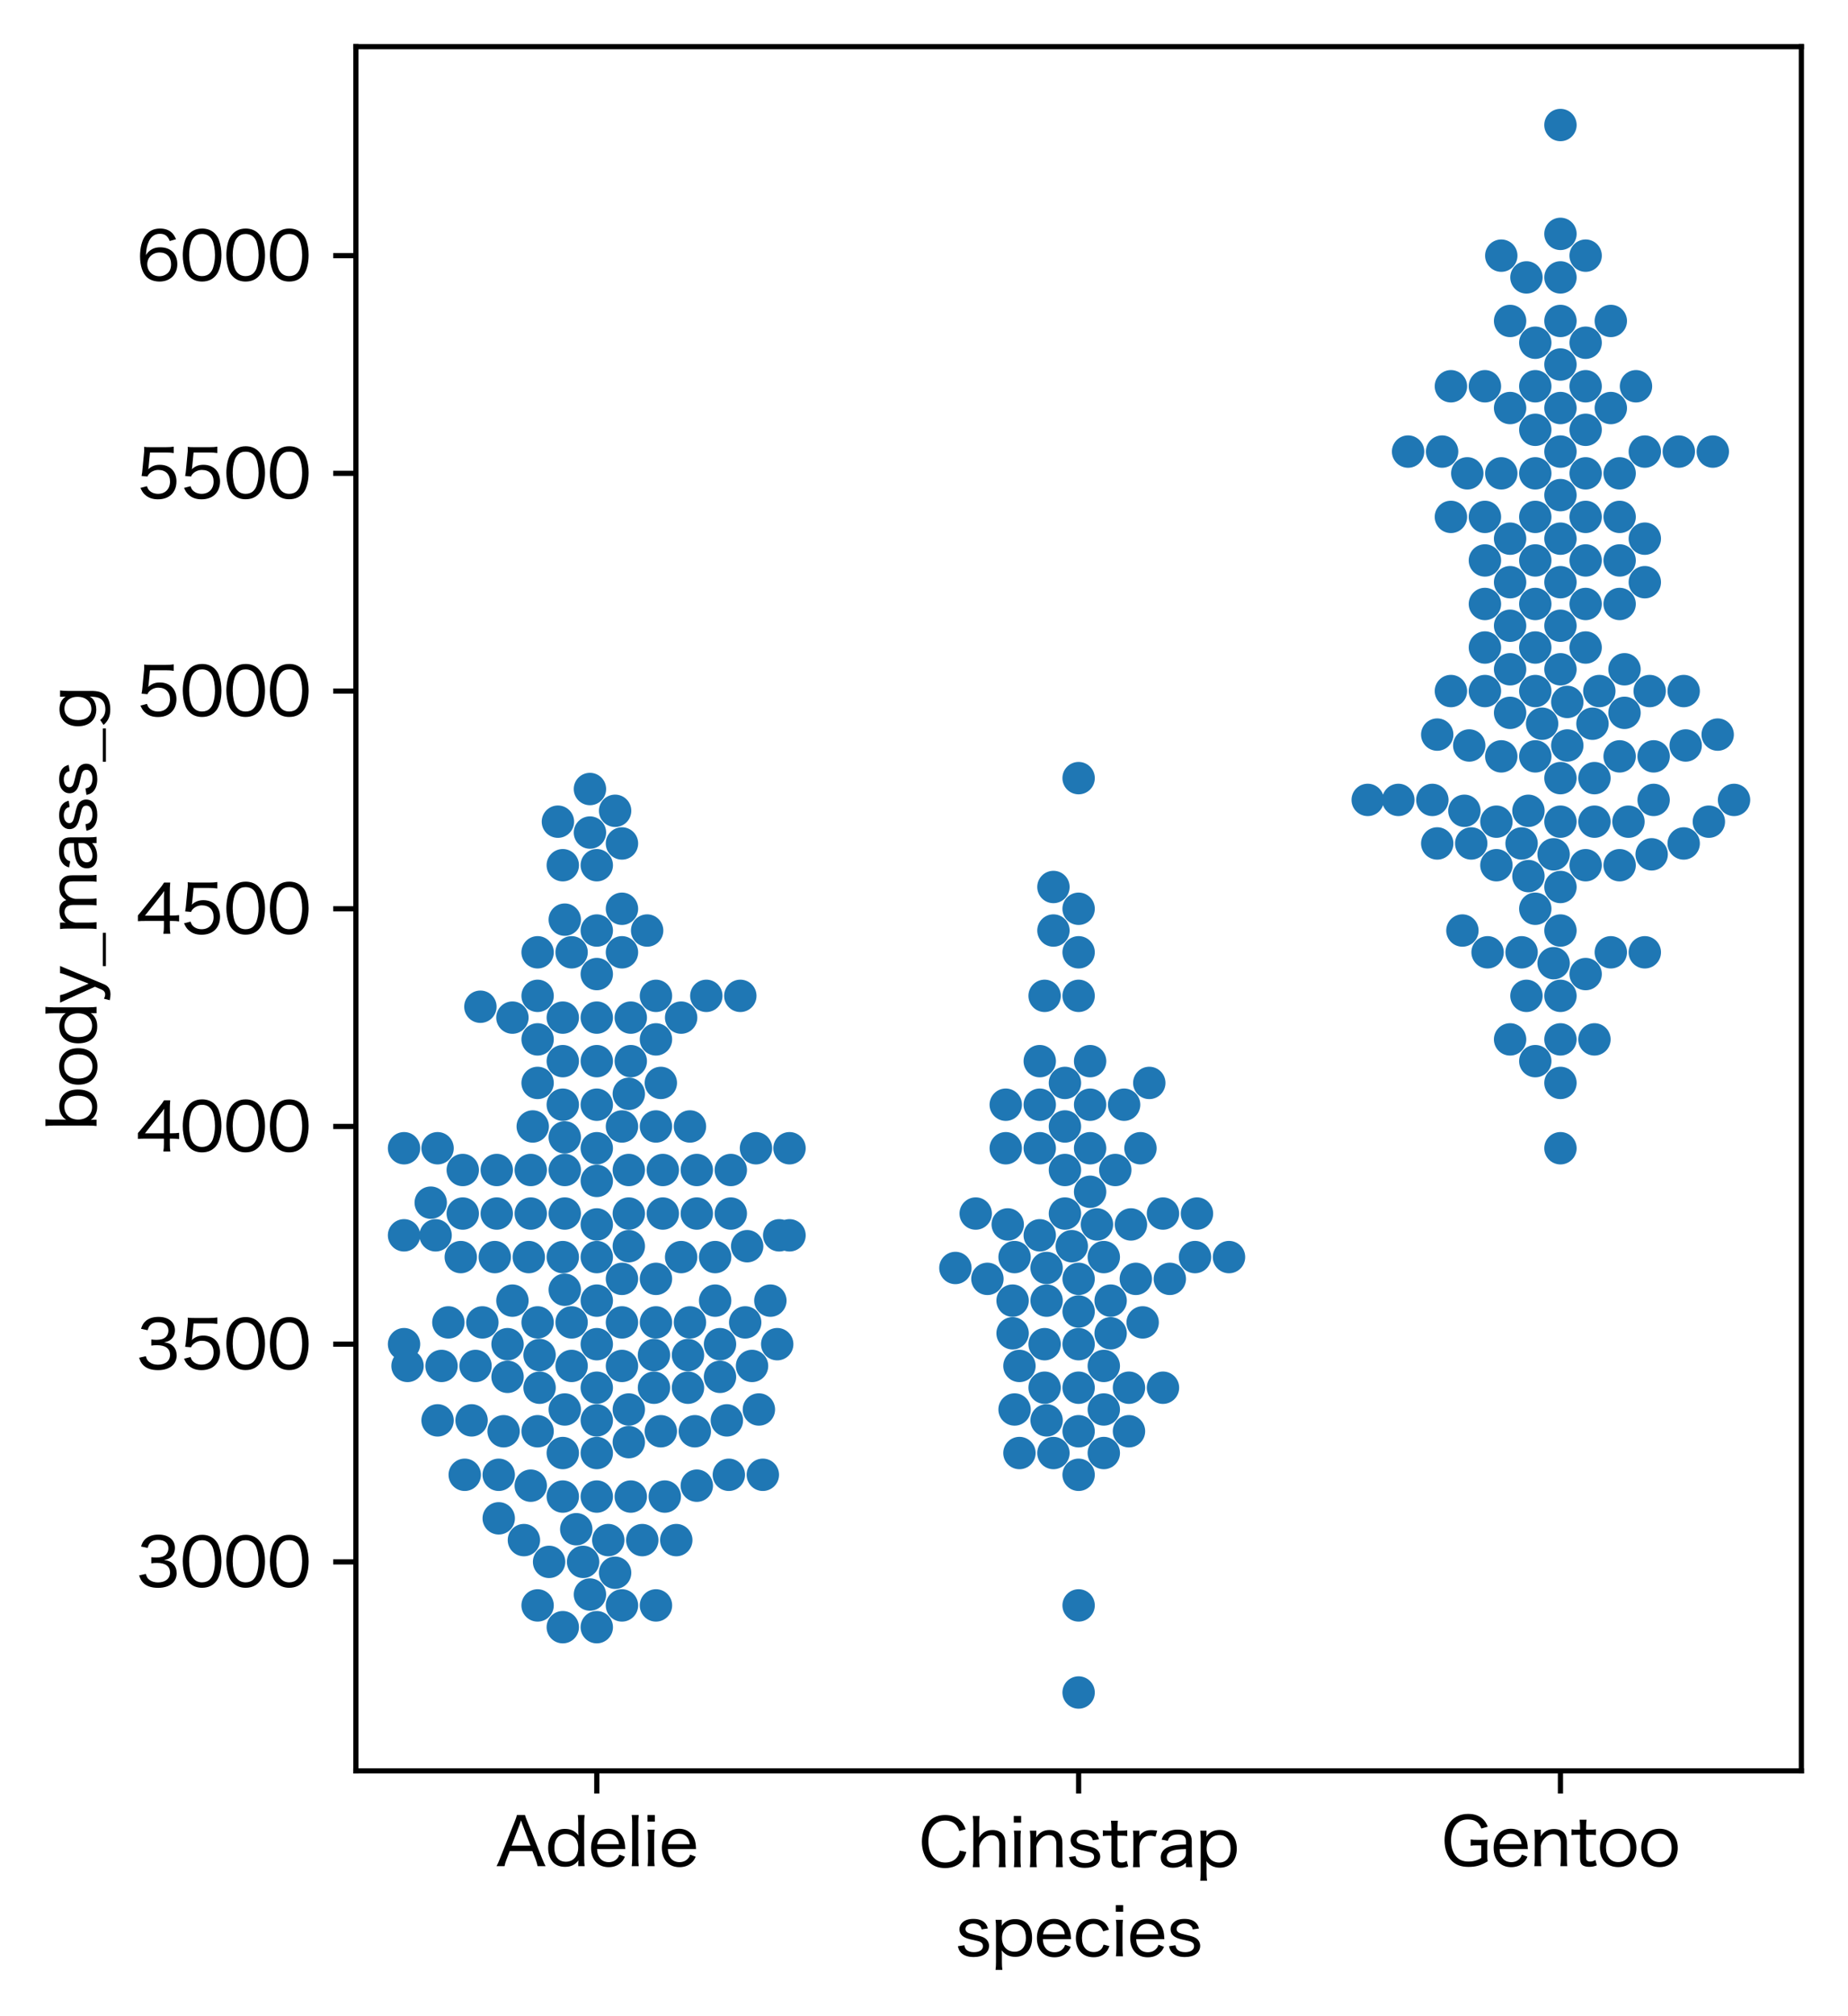<?xml version="1.0" encoding="utf-8" standalone="no"?>
<!DOCTYPE svg PUBLIC "-//W3C//DTD SVG 1.1//EN"
  "http://www.w3.org/Graphics/SVG/1.1/DTD/svg11.dtd">
<svg xmlns:xlink="http://www.w3.org/1999/xlink" width="285.348pt" height="311.181pt" viewBox="0 0 285.348 311.181" xmlns="http://www.w3.org/2000/svg" version="1.1">
 <defs>
  <style type="text/css">*{stroke-linejoin: round; stroke-linecap: butt}</style>
 </defs>
 <g id="figure_1">
  <g id="patch_1">
   <path d="M 0 311.181 
L 285.348 311.181 
L 285.348 0 
L 0 0 
z
" style="fill: #ffffff"/>
  </g>
  <g id="axes_1">
   <g id="patch_2">
    <path d="M 54.948 273.312 
L 278.148 273.312 
L 278.148 7.2 
L 54.948 7.2 
z
" style="fill: #ffffff"/>
   </g>
   <g id="matplotlib.axis_1">
    <g id="xtick_1">
     <g id="line2d_1">
      <defs>
       <path id="mafda8be90a" d="M 0 0 
L 0 3.5 
" style="stroke: #000000; stroke-width: 0.8"/>
      </defs>
      <g>
       <use xlink:href="#mafda8be90a" x="92.148" y="273.312" style="stroke: #000000; stroke-width: 0.8"/>
      </g>
     </g>
     <g id="text_1">
      <!-- Adelie -->
      <g transform="translate(76.529 288.021) scale(0.1 -0.1)">
       <defs>
        <path id="HiraginoSans-W4-41" d="M 4826 0 
C 4730 166 4646 352 4486 742 
L 3053 4326 
C 2899 4710 2867 4806 2835 4934 
L 2054 4934 
C 2022 4781 1971 4634 1850 4326 
L 422 742 
C 269 358 198 205 83 0 
L 858 0 
C 902 230 954 397 1056 659 
L 1363 1453 
L 3546 1453 
L 3859 659 
C 3930 467 4006 218 4051 0 
L 4826 0 
z
M 3366 1978 
L 1542 1978 
L 2317 4026 
C 2330 4058 2349 4122 2381 4211 
C 2394 4256 2419 4333 2451 4422 
C 2566 4083 2566 4083 2586 4026 
L 3366 1978 
z
" transform="scale(0.016)"/>
        <path id="HiraginoSans-W4-64" d="M 3187 0 
L 3802 0 
C 3770 250 3757 442 3757 774 
L 3757 4173 
C 3757 4467 3770 4666 3802 4934 
L 3142 4934 
C 3174 4691 3187 4486 3187 4173 
L 3187 3398 
C 3187 3296 3187 3194 3194 3149 
C 3200 3040 3200 3040 3206 2970 
C 2918 3379 2470 3597 1901 3597 
C 909 3597 282 2886 282 1766 
C 282 1171 461 672 794 339 
C 1069 70 1446 -64 1914 -64 
C 2483 -64 2880 128 3206 563 
C 3200 480 3187 365 3187 288 
L 3187 0 
z
M 1971 3098 
C 2310 3098 2618 2976 2842 2752 
C 3059 2541 3181 2189 3181 1786 
C 3181 966 2707 429 1978 429 
C 1709 429 1459 512 1274 672 
C 1024 890 883 1280 883 1786 
C 883 2598 1293 3098 1971 3098 
z
" transform="scale(0.016)"/>
        <path id="HiraginoSans-W4-65" d="M 3578 1651 
C 3558 1971 3546 2106 3533 2170 
C 3405 3066 2797 3610 1933 3610 
C 934 3610 282 2880 282 1760 
C 282 621 941 -96 1978 -96 
C 2470 -96 2880 64 3187 371 
C 3341 518 3424 646 3546 915 
L 3008 1114 
C 2944 928 2899 845 2803 742 
C 2605 512 2323 390 1984 390 
C 1613 390 1312 531 1114 800 
C 947 1024 883 1235 858 1651 
L 3578 1651 
z
M 877 2118 
C 915 2349 947 2451 1037 2605 
C 1229 2944 1542 3130 1920 3130 
C 2221 3130 2464 3040 2656 2854 
C 2842 2669 2938 2451 2976 2118 
L 877 2118 
z
" transform="scale(0.016)"/>
        <path id="HiraginoSans-W4-6c" d="M 442 4934 
C 474 4704 486 4518 486 4179 
L 486 755 
C 486 429 474 250 442 0 
L 1120 0 
C 1088 262 1075 448 1075 755 
L 1075 4179 
C 1075 4512 1088 4698 1120 4934 
L 442 4934 
z
" transform="scale(0.016)"/>
        <path id="HiraginoSans-W4-69" d="M 442 4934 
L 442 4294 
L 1152 4294 
L 1152 4934 
L 442 4934 
z
M 454 3520 
C 486 3296 499 3085 499 2765 
L 499 755 
C 499 461 486 282 454 0 
L 1133 0 
C 1101 269 1088 448 1088 755 
L 1088 2758 
C 1088 3104 1101 3290 1133 3520 
L 454 3520 
z
" transform="scale(0.016)"/>
       </defs>
       <use xlink:href="#HiraginoSans-W4-41"/>
       <use xlink:href="#HiraginoSans-W4-64" x="76.6"/>
       <use xlink:href="#HiraginoSans-W4-65" x="142.9"/>
       <use xlink:href="#HiraginoSans-W4-6c" x="203.1"/>
       <use xlink:href="#HiraginoSans-W4-69" x="227.4"/>
       <use xlink:href="#HiraginoSans-W4-65" x="252.2"/>
      </g>
     </g>
    </g>
    <g id="xtick_2">
     <g id="line2d_2">
      <g>
       <use xlink:href="#mafda8be90a" x="166.548" y="273.312" style="stroke: #000000; stroke-width: 0.8"/>
      </g>
     </g>
     <g id="text_2">
      <!-- Chinstrap -->
      <g transform="translate(141.838 288.171) scale(0.1 -0.1)">
       <defs>
        <path id="HiraginoSans-W4-43" d="M 4544 3654 
C 4390 4064 4269 4269 4026 4506 
C 3661 4858 3174 5030 2560 5030 
C 1946 5030 1453 4845 1075 4480 
C 589 4006 320 3296 320 2458 
C 320 1651 570 947 1018 493 
C 1389 109 1920 -90 2554 -90 
C 3277 -90 3878 173 4237 640 
C 4403 858 4493 1062 4608 1459 
L 3968 1594 
C 3910 1306 3853 1152 3718 966 
C 3475 634 3066 448 2573 448 
C 1581 448 947 1235 947 2477 
C 947 3718 1568 4493 2573 4493 
C 3014 4493 3386 4339 3629 4051 
C 3763 3891 3834 3763 3923 3488 
L 4544 3654 
z
" transform="scale(0.016)"/>
        <path id="HiraginoSans-W4-68" d="M 1107 0 
C 1075 256 1062 474 1062 755 
L 1062 2003 
C 1139 2272 1229 2438 1402 2643 
C 1645 2931 1933 3078 2259 3078 
C 2490 3078 2682 3002 2810 2861 
C 2931 2726 2995 2522 2995 2240 
L 2995 755 
C 2995 422 2982 224 2944 0 
L 3622 0 
C 3590 230 3578 448 3578 749 
L 3578 2362 
C 3578 3130 3123 3584 2355 3584 
C 1773 3584 1357 3347 1043 2854 
C 1056 3046 1062 3066 1062 3168 
L 1062 4173 
C 1062 4512 1069 4691 1107 4934 
L 442 4934 
C 480 4691 493 4512 493 4179 
L 493 755 
C 493 422 480 250 442 0 
L 1107 0 
z
" transform="scale(0.016)"/>
        <path id="HiraginoSans-W4-6e" d="M 1114 0 
C 1082 256 1069 474 1069 755 
L 1069 2010 
C 1139 2272 1222 2426 1395 2630 
C 1658 2944 1933 3085 2266 3085 
C 2752 3085 3002 2797 3002 2234 
L 3002 755 
C 3002 454 2989 269 2957 0 
L 3629 0 
C 3597 218 3584 416 3584 749 
L 3584 2323 
C 3584 2662 3520 2912 3392 3110 
C 3181 3418 2816 3584 2349 3584 
C 1779 3584 1376 3360 1056 2867 
C 1069 3027 1069 3059 1069 3142 
L 1069 3520 
L 442 3520 
C 480 3264 493 3078 493 2765 
L 493 755 
C 493 429 480 256 442 0 
L 1114 0 
z
" transform="scale(0.016)"/>
        <path id="HiraginoSans-W4-73" d="M 262 973 
C 326 704 378 589 480 448 
C 730 109 1184 -70 1786 -70 
C 2707 -70 3270 339 3270 1011 
C 3270 1293 3136 1555 2912 1722 
C 2720 1862 2483 1946 1894 2074 
C 1510 2157 1357 2208 1210 2285 
C 1075 2355 998 2483 998 2624 
C 998 2944 1312 3162 1760 3162 
C 2042 3162 2259 3078 2400 2925 
C 2483 2835 2515 2758 2554 2598 
L 3155 2688 
C 3066 2982 2982 3136 2810 3283 
C 2573 3494 2208 3610 1754 3610 
C 1299 3610 941 3494 698 3258 
C 518 3091 416 2861 416 2618 
C 416 2310 557 2054 819 1888 
C 1043 1747 1261 1677 1760 1574 
C 2246 1466 2349 1440 2490 1350 
C 2618 1274 2682 1139 2682 973 
C 2682 621 2342 397 1818 397 
C 1504 397 1267 474 1107 614 
C 986 730 934 832 890 1069 
L 262 973 
z
" transform="scale(0.016)"/>
        <path id="HiraginoSans-W4-74" d="M 851 4480 
C 877 4262 896 4006 896 3750 
L 896 3520 
L 646 3520 
C 378 3520 250 3526 70 3558 
L 70 2995 
C 275 3021 416 3034 640 3034 
L 896 3034 
L 896 787 
C 896 461 954 269 1094 134 
C 1235 6 1466 -64 1773 -64 
C 2042 -64 2246 -26 2515 83 
L 2374 602 
C 2176 486 2048 448 1875 448 
C 1741 448 1632 486 1568 544 
C 1504 608 1478 698 1478 883 
L 1478 3034 
L 1779 3034 
C 2074 3034 2221 3027 2426 2995 
L 2426 3558 
C 2214 3526 2074 3520 1773 3520 
L 1478 3520 
L 1478 3750 
C 1478 4026 1498 4275 1523 4480 
L 851 4480 
z
" transform="scale(0.016)"/>
        <path id="HiraginoSans-W4-72" d="M 2784 3520 
C 2522 3565 2394 3578 2195 3578 
C 1862 3578 1568 3488 1350 3315 
C 1242 3238 1165 3142 1056 2976 
C 1062 3027 1062 3040 1069 3085 
C 1069 3104 1069 3117 1069 3130 
C 1069 3162 1069 3181 1069 3187 
L 1069 3520 
L 442 3520 
C 474 3283 486 3104 486 2765 
L 486 755 
C 486 467 480 314 442 0 
L 1114 0 
C 1082 262 1069 448 1069 755 
L 1069 2022 
C 1101 2317 1158 2470 1312 2669 
C 1504 2912 1760 3034 2093 3034 
C 2259 3034 2381 3014 2618 2938 
L 2784 3520 
z
" transform="scale(0.016)"/>
        <path id="HiraginoSans-W4-61" d="M 2765 0 
L 3373 0 
C 3334 269 3322 422 3322 736 
L 3322 2515 
C 3322 2867 3238 3110 3046 3290 
C 2816 3514 2464 3622 1978 3622 
C 1485 3622 1094 3507 813 3270 
C 627 3123 531 2976 416 2656 
L 1011 2541 
C 1069 2714 1114 2797 1197 2886 
C 1370 3066 1626 3155 1971 3155 
C 2515 3155 2765 2950 2765 2515 
L 2765 2182 
C 1933 2163 1581 2118 1197 1997 
C 646 1818 333 1434 333 941 
C 333 320 774 -58 1491 -58 
C 1741 -58 1978 -19 2195 64 
C 2406 141 2522 218 2765 429 
L 2765 0 
z
M 2765 1363 
C 2765 1126 2707 973 2554 813 
C 2304 557 1920 397 1568 397 
C 1165 397 915 608 915 941 
C 915 1235 1075 1440 1395 1568 
C 1677 1683 2035 1728 2765 1747 
L 2765 1363 
z
" transform="scale(0.016)"/>
        <path id="HiraginoSans-W4-70" d="M 1101 -1312 
C 1069 -1075 1056 -877 1056 -550 
L 1056 128 
C 1056 301 1050 397 1037 570 
C 1363 154 1792 -51 2349 -51 
C 3334 -51 3968 659 3968 1773 
C 3968 2906 3354 3590 2336 3590 
C 1766 3590 1344 3379 1037 2944 
C 1050 3078 1050 3117 1050 3194 
L 1050 3520 
L 442 3520 
C 474 3277 486 3078 486 2752 
L 486 -557 
C 486 -845 474 -1056 442 -1312 
L 1101 -1312 
z
M 2272 442 
C 1952 442 1626 570 1421 781 
C 1197 1005 1062 1376 1062 1766 
C 1062 2547 1555 3091 2278 3091 
C 2976 3091 3373 2611 3373 1773 
C 3373 941 2957 442 2272 442 
z
" transform="scale(0.016)"/>
       </defs>
       <use xlink:href="#HiraginoSans-W4-43"/>
       <use xlink:href="#HiraginoSans-W4-68" x="76.6"/>
       <use xlink:href="#HiraginoSans-W4-69" x="139.9"/>
       <use xlink:href="#HiraginoSans-W4-6e" x="164.7"/>
       <use xlink:href="#HiraginoSans-W4-73" x="228.1"/>
       <use xlink:href="#HiraginoSans-W4-74" x="283.4"/>
       <use xlink:href="#HiraginoSans-W4-72" x="323.9"/>
       <use xlink:href="#HiraginoSans-W4-61" x="368.6"/>
       <use xlink:href="#HiraginoSans-W4-70" x="427.8"/>
      </g>
     </g>
    </g>
    <g id="xtick_3">
     <g id="line2d_3">
      <g>
       <use xlink:href="#mafda8be90a" x="240.948" y="273.312" style="stroke: #000000; stroke-width: 0.8"/>
      </g>
     </g>
     <g id="text_3">
      <!-- Gentoo -->
      <g transform="translate(222.543 288.021) scale(0.1 -0.1)">
       <defs>
        <path id="HiraginoSans-W4-47" d="M 3859 2010 
L 3859 794 
C 3494 557 3104 448 2618 448 
C 2125 448 1734 602 1459 909 
C 1126 1274 947 1824 947 2496 
C 947 3731 1568 4506 2560 4506 
C 3258 4506 3648 4243 3872 3629 
L 4486 3808 
C 4346 4160 4224 4346 4013 4550 
C 3667 4877 3187 5043 2592 5043 
C 1210 5043 320 4051 320 2496 
C 320 1664 576 947 1037 493 
C 1427 115 1939 -70 2630 -70 
C 3334 -70 3808 64 4480 467 
C 4442 736 4435 890 4435 1210 
L 4435 1818 
C 4435 2125 4442 2278 4480 2566 
C 4294 2547 4115 2541 3776 2541 
L 3552 2541 
C 3181 2541 3021 2547 2835 2579 
L 2835 1971 
C 3008 2003 3162 2010 3494 2010 
L 3859 2010 
z
" transform="scale(0.016)"/>
        <path id="HiraginoSans-W4-6f" d="M 2054 -90 
C 3110 -90 3802 640 3802 1766 
C 3802 2893 3117 3610 2042 3610 
C 966 3610 282 2886 282 1760 
C 282 627 966 -90 2054 -90 
z
M 2054 3130 
C 2771 3130 3213 2605 3213 1754 
C 3213 909 2771 397 2042 397 
C 1318 397 870 922 870 1766 
C 870 2611 1325 3130 2054 3130 
z
" transform="scale(0.016)"/>
       </defs>
       <use xlink:href="#HiraginoSans-W4-47"/>
       <use xlink:href="#HiraginoSans-W4-65" x="76.4"/>
       <use xlink:href="#HiraginoSans-W4-6e" x="136.6"/>
       <use xlink:href="#HiraginoSans-W4-74" x="200"/>
       <use xlink:href="#HiraginoSans-W4-6f" x="240.5"/>
       <use xlink:href="#HiraginoSans-W4-6f" x="304.3"/>
      </g>
     </g>
    </g>
    <g id="text_4">
     <!-- species -->
     <g transform="translate(147.484 301.931) scale(0.1 -0.1)">
      <defs>
       <path id="HiraginoSans-W4-63" d="M 3475 2573 
C 3405 2758 3347 2867 3251 3002 
C 2970 3405 2522 3616 1965 3616 
C 947 3616 282 2874 282 1747 
C 282 627 954 -90 1990 -90 
C 2534 -90 2970 102 3258 480 
C 3366 621 3430 742 3520 986 
L 2950 1126 
C 2899 966 2867 890 2816 806 
C 2650 550 2362 410 2010 410 
C 1312 410 870 934 870 1760 
C 870 2598 1299 3130 1984 3130 
C 2438 3130 2739 2899 2912 2413 
L 3475 2573 
z
" transform="scale(0.016)"/>
      </defs>
      <use xlink:href="#HiraginoSans-W4-73"/>
      <use xlink:href="#HiraginoSans-W4-70" x="55.3"/>
      <use xlink:href="#HiraginoSans-W4-65" x="121.7"/>
      <use xlink:href="#HiraginoSans-W4-63" x="181.9"/>
      <use xlink:href="#HiraginoSans-W4-69" x="241"/>
      <use xlink:href="#HiraginoSans-W4-65" x="265.8"/>
      <use xlink:href="#HiraginoSans-W4-73" x="326"/>
     </g>
    </g>
   </g>
   <g id="matplotlib.axis_2">
    <g id="ytick_1">
     <g id="line2d_4">
      <defs>
       <path id="m6d11892ee4" d="M 0 0 
L -3.5 0 
" style="stroke: #000000; stroke-width: 0.8"/>
      </defs>
      <g>
       <use xlink:href="#m6d11892ee4" x="54.948" y="241.056" style="stroke: #000000; stroke-width: 0.8"/>
      </g>
     </g>
     <g id="text_5">
      <!-- 3000 -->
      <g transform="translate(21.03 244.911) scale(0.1 -0.1)">
       <defs>
        <path id="HiraginoSans-W4-33" d="M 282 1101 
C 397 768 474 621 621 448 
C 934 90 1434 -96 2112 -96 
C 2720 -96 3213 70 3533 384 
C 3770 614 3904 954 3904 1306 
C 3904 1677 3802 1958 3597 2182 
C 3379 2419 3130 2528 2688 2586 
C 2995 2650 3130 2701 3290 2816 
C 3578 3021 3738 3366 3738 3757 
C 3738 4538 3117 5043 2157 5043 
C 1594 5043 1146 4883 845 4576 
C 666 4390 582 4237 467 3891 
L 1107 3757 
C 1171 3981 1216 4083 1306 4192 
C 1478 4416 1741 4525 2125 4525 
C 2746 4525 3110 4224 3110 3725 
C 3110 3482 3021 3264 2867 3110 
C 2669 2918 2374 2829 1965 2829 
C 1779 2829 1613 2842 1459 2861 
L 1459 2272 
C 1651 2298 1811 2310 2003 2310 
C 2829 2310 3264 1990 3264 1376 
C 3264 794 2816 429 2106 429 
C 1779 429 1510 506 1293 666 
C 1107 800 1024 928 928 1248 
L 282 1101 
z
" transform="scale(0.016)"/>
        <path id="HiraginoSans-W4-30" d="M 2144 -90 
C 2758 -90 3232 141 3565 602 
C 3846 998 4019 1696 4019 2464 
C 4019 3002 3936 3501 3770 3949 
C 3693 4160 3558 4371 3379 4550 
C 3078 4858 2650 5024 2157 5024 
C 1498 5024 986 4742 666 4205 
C 435 3834 288 3142 288 2458 
C 288 1939 371 1434 538 986 
C 614 768 749 563 928 384 
C 1242 70 1651 -90 2144 -90 
z
M 2144 4499 
C 2592 4499 2918 4307 3123 3923 
C 3283 3629 3398 3014 3398 2470 
C 3398 2022 3341 1619 3213 1235 
C 3155 1043 3046 870 2912 730 
C 2726 538 2458 435 2150 435 
C 1734 435 1414 614 1197 973 
C 1024 1261 902 1875 902 2451 
C 902 2906 966 3328 1088 3699 
C 1139 3866 1235 4026 1370 4173 
C 1568 4397 1818 4499 2144 4499 
z
" transform="scale(0.016)"/>
       </defs>
       <use xlink:href="#HiraginoSans-W4-33"/>
       <use xlink:href="#HiraginoSans-W4-30" x="67.3"/>
       <use xlink:href="#HiraginoSans-W4-30" x="134.6"/>
       <use xlink:href="#HiraginoSans-W4-30" x="201.9"/>
      </g>
     </g>
    </g>
    <g id="ytick_2">
     <g id="line2d_5">
      <g>
       <use xlink:href="#m6d11892ee4" x="54.948" y="207.456" style="stroke: #000000; stroke-width: 0.8"/>
      </g>
     </g>
     <g id="text_6">
      <!-- 3500 -->
      <g transform="translate(21.03 211.311) scale(0.1 -0.1)">
       <defs>
        <path id="HiraginoSans-W4-35" d="M 1331 4416 
L 2835 4416 
C 3155 4416 3366 4403 3622 4365 
L 3622 4986 
C 3360 4947 3206 4934 2829 4934 
L 1446 4934 
C 1082 4934 954 4941 762 4966 
C 774 4768 774 4762 774 4742 
C 774 4563 774 4518 749 4307 
L 608 2822 
C 589 2566 570 2445 518 2157 
L 1088 2106 
C 1146 2240 1178 2291 1261 2374 
C 1485 2605 1811 2739 2131 2739 
C 2842 2739 3264 2317 3264 1613 
C 3264 902 2803 435 2106 435 
C 1747 435 1440 563 1235 794 
C 1146 902 1101 986 1037 1171 
L 410 1005 
C 557 685 646 544 813 378 
C 1133 64 1562 -96 2099 -96 
C 3194 -96 3885 576 3885 1638 
C 3885 2605 3245 3238 2272 3238 
C 1830 3238 1472 3098 1158 2803 
C 1197 2982 1197 2982 1203 3091 
L 1331 4416 
z
" transform="scale(0.016)"/>
       </defs>
       <use xlink:href="#HiraginoSans-W4-33"/>
       <use xlink:href="#HiraginoSans-W4-35" x="67.3"/>
       <use xlink:href="#HiraginoSans-W4-30" x="134.6"/>
       <use xlink:href="#HiraginoSans-W4-30" x="201.9"/>
      </g>
     </g>
    </g>
    <g id="ytick_3">
     <g id="line2d_6">
      <g>
       <use xlink:href="#m6d11892ee4" x="54.948" y="173.856" style="stroke: #000000; stroke-width: 0.8"/>
      </g>
     </g>
     <g id="text_7">
      <!-- 4000 -->
      <g transform="translate(21.009 177.711) scale(0.1 -0.1)">
       <defs>
        <path id="HiraginoSans-W4-34" d="M 179 1210 
C 403 1229 589 1235 954 1235 
L 2688 1235 
L 2688 710 
C 2688 410 2675 218 2630 0 
L 3309 0 
C 3270 230 3258 390 3258 704 
L 3258 1235 
L 3494 1235 
C 3763 1235 3910 1222 4154 1190 
L 4154 1798 
C 3917 1766 3750 1754 3494 1754 
L 3258 1754 
L 3258 3853 
C 3258 4358 3264 4544 3296 4934 
L 2701 4934 
C 2560 4704 2445 4550 2214 4269 
L 621 2298 
C 467 2099 326 1939 179 1773 
L 179 1210 
z
M 2688 1747 
L 858 1747 
L 2259 3514 
C 2464 3763 2592 3936 2720 4128 
C 2694 3814 2688 3622 2688 3283 
L 2688 1747 
z
" transform="scale(0.016)"/>
       </defs>
       <use xlink:href="#HiraginoSans-W4-34"/>
       <use xlink:href="#HiraginoSans-W4-30" x="67.5"/>
       <use xlink:href="#HiraginoSans-W4-30" x="134.8"/>
       <use xlink:href="#HiraginoSans-W4-30" x="202.1"/>
      </g>
     </g>
    </g>
    <g id="ytick_4">
     <g id="line2d_7">
      <g>
       <use xlink:href="#m6d11892ee4" x="54.948" y="140.256" style="stroke: #000000; stroke-width: 0.8"/>
      </g>
     </g>
     <g id="text_8">
      <!-- 4500 -->
      <g transform="translate(21.009 144.111) scale(0.1 -0.1)">
       <use xlink:href="#HiraginoSans-W4-34"/>
       <use xlink:href="#HiraginoSans-W4-35" x="67.5"/>
       <use xlink:href="#HiraginoSans-W4-30" x="134.8"/>
       <use xlink:href="#HiraginoSans-W4-30" x="202.1"/>
      </g>
     </g>
    </g>
    <g id="ytick_5">
     <g id="line2d_8">
      <g>
       <use xlink:href="#m6d11892ee4" x="54.948" y="106.656" style="stroke: #000000; stroke-width: 0.8"/>
      </g>
     </g>
     <g id="text_9">
      <!-- 5000 -->
      <g transform="translate(21.03 110.511) scale(0.1 -0.1)">
       <use xlink:href="#HiraginoSans-W4-35"/>
       <use xlink:href="#HiraginoSans-W4-30" x="67.3"/>
       <use xlink:href="#HiraginoSans-W4-30" x="134.6"/>
       <use xlink:href="#HiraginoSans-W4-30" x="201.9"/>
      </g>
     </g>
    </g>
    <g id="ytick_6">
     <g id="line2d_9">
      <g>
       <use xlink:href="#m6d11892ee4" x="54.948" y="73.056" style="stroke: #000000; stroke-width: 0.8"/>
      </g>
     </g>
     <g id="text_10">
      <!-- 5500 -->
      <g transform="translate(21.03 76.911) scale(0.1 -0.1)">
       <use xlink:href="#HiraginoSans-W4-35"/>
       <use xlink:href="#HiraginoSans-W4-35" x="67.3"/>
       <use xlink:href="#HiraginoSans-W4-30" x="134.6"/>
       <use xlink:href="#HiraginoSans-W4-30" x="201.9"/>
      </g>
     </g>
    </g>
    <g id="ytick_7">
     <g id="line2d_10">
      <g>
       <use xlink:href="#m6d11892ee4" x="54.948" y="39.456" style="stroke: #000000; stroke-width: 0.8"/>
      </g>
     </g>
     <g id="text_11">
      <!-- 6000 -->
      <g transform="translate(21.03 43.311) scale(0.1 -0.1)">
       <defs>
        <path id="HiraginoSans-W4-36" d="M 3846 3994 
C 3706 4301 3616 4442 3462 4602 
C 3187 4877 2784 5024 2304 5024 
C 1683 5024 1222 4794 864 4307 
C 557 3891 371 3162 371 2355 
C 371 1446 614 704 1043 320 
C 1331 58 1773 -90 2253 -90 
C 3277 -90 3968 589 3968 1587 
C 3968 2586 3334 3213 2323 3213 
C 1894 3213 1568 3104 1274 2854 
C 1133 2739 1062 2656 941 2458 
C 979 3085 1043 3392 1210 3763 
C 1434 4262 1798 4518 2285 4518 
C 2765 4518 3040 4314 3238 3821 
L 3846 3994 
z
M 2266 2714 
C 2950 2714 3366 2285 3366 1574 
C 3366 1325 3309 1088 3206 922 
C 3008 614 2643 422 2234 422 
C 1568 422 1069 915 1069 1574 
C 1069 2234 1574 2714 2266 2714 
z
" transform="scale(0.016)"/>
       </defs>
       <use xlink:href="#HiraginoSans-W4-36"/>
       <use xlink:href="#HiraginoSans-W4-30" x="67.3"/>
       <use xlink:href="#HiraginoSans-W4-30" x="134.6"/>
       <use xlink:href="#HiraginoSans-W4-30" x="201.9"/>
      </g>
     </g>
    </g>
    <g id="text_12">
     <!-- body_mass_g -->
     <g transform="translate(14.909 174.491) rotate(-90) scale(0.1 -0.1)">
      <defs>
       <path id="HiraginoSans-W4-62" d="M 1050 0 
L 1050 314 
C 1043 448 1043 448 1037 506 
C 1037 518 1037 538 1037 557 
C 1338 141 1766 -64 2317 -64 
C 3341 -64 3962 634 3962 1786 
C 3962 2918 3360 3597 2355 3597 
C 1779 3597 1344 3379 1037 2931 
C 1050 3078 1056 3206 1056 3386 
L 1056 4173 
C 1056 4499 1069 4691 1101 4934 
L 442 4934 
C 474 4666 486 4461 486 4173 
L 486 774 
C 486 442 474 243 442 0 
L 1050 0 
z
M 3366 1786 
C 3366 941 2950 429 2259 429 
C 1555 429 1062 986 1062 1779 
C 1062 2566 1562 3104 2285 3104 
C 2970 3104 3366 2618 3366 1786 
z
" transform="scale(0.016)"/>
       <path id="HiraginoSans-W4-79" d="M 1600 154 
L 1325 -486 
C 1229 -710 1069 -832 858 -832 
C 730 -832 621 -800 442 -717 
L 301 -1274 
C 550 -1325 710 -1344 864 -1344 
C 1357 -1344 1664 -1146 1843 -717 
L 3283 2758 
C 3462 3181 3571 3437 3603 3520 
L 2912 3520 
C 2880 3334 2829 3168 2694 2816 
L 1901 768 
L 1011 2822 
C 902 3072 819 3341 787 3520 
L 64 3520 
C 134 3386 134 3386 422 2758 
L 1600 154 
z
" transform="scale(0.016)"/>
       <path id="HiraginoSans-W4-5f" d="M 0 -608 
L 0 -902 
L 3213 -902 
L 3213 -608 
L 0 -608 
z
" transform="scale(0.016)"/>
       <path id="HiraginoSans-W4-6d" d="M 1107 0 
C 1075 262 1062 442 1062 755 
L 1062 2016 
C 1062 2144 1178 2464 1286 2624 
C 1485 2912 1786 3091 2074 3091 
C 2528 3091 2765 2803 2765 2246 
L 2765 755 
C 2765 422 2752 230 2720 0 
L 3392 0 
C 3360 230 3347 416 3347 749 
L 3347 2016 
C 3347 2176 3456 2483 3571 2650 
C 3763 2931 4045 3091 4346 3091 
C 4525 3091 4672 3053 4781 2976 
C 4973 2842 5043 2637 5043 2246 
L 5043 755 
C 5043 403 5037 256 4998 0 
L 5670 0 
C 5638 230 5626 416 5626 749 
L 5626 2336 
C 5626 2733 5555 2995 5382 3206 
C 5184 3462 4864 3590 4442 3590 
C 3898 3590 3552 3398 3232 2925 
C 3168 3104 3130 3181 3034 3277 
C 2842 3488 2566 3590 2202 3590 
C 1690 3590 1280 3373 1050 2970 
C 1050 3008 1050 3008 1056 3066 
C 1056 3085 1062 3181 1062 3200 
L 1062 3520 
L 442 3520 
C 474 3290 486 3117 486 2765 
L 486 755 
C 486 435 474 243 442 0 
L 1107 0 
z
" transform="scale(0.016)"/>
       <path id="HiraginoSans-W4-67" d="M 416 -678 
C 838 -1146 1261 -1325 1920 -1325 
C 2509 -1325 3014 -1152 3290 -858 
C 3578 -557 3699 -147 3699 531 
L 3699 2778 
C 3699 3091 3712 3258 3744 3520 
L 3142 3520 
L 3142 3194 
C 3142 3123 3142 3078 3155 2976 
C 2886 3373 2477 3578 1939 3578 
C 928 3578 288 2880 288 1792 
C 288 710 915 26 1907 26 
C 2285 26 2630 134 2880 326 
C 2989 416 3053 493 3155 659 
C 3142 237 3098 -38 3027 -218 
C 2861 -627 2470 -851 1933 -851 
C 1485 -851 1165 -698 896 -346 
L 416 -678 
z
M 883 1779 
C 883 2592 1306 3098 1990 3098 
C 2675 3098 3130 2592 3130 1830 
C 3130 1037 2650 499 1952 499 
C 1293 499 883 992 883 1779 
z
" transform="scale(0.016)"/>
      </defs>
      <use xlink:href="#HiraginoSans-W4-62"/>
      <use xlink:href="#HiraginoSans-W4-6f" x="66.3"/>
      <use xlink:href="#HiraginoSans-W4-64" x="130.1"/>
      <use xlink:href="#HiraginoSans-W4-79" x="196.4"/>
      <use xlink:href="#HiraginoSans-W4-5f" x="253.8"/>
      <use xlink:href="#HiraginoSans-W4-6d" x="304"/>
      <use xlink:href="#HiraginoSans-W4-61" x="399.4"/>
      <use xlink:href="#HiraginoSans-W4-73" x="458.6"/>
      <use xlink:href="#HiraginoSans-W4-73" x="513.9"/>
      <use xlink:href="#HiraginoSans-W4-5f" x="569.2"/>
      <use xlink:href="#HiraginoSans-W4-67" x="619.4"/>
     </g>
    </g>
   </g>
   <g id="patch_3">
    <path d="M 54.948 273.312 
L 54.948 7.2 
" style="fill: none; stroke: #000000; stroke-width: 0.8; stroke-linejoin: miter; stroke-linecap: square"/>
   </g>
   <g id="patch_4">
    <path d="M 278.148 273.312 
L 278.148 7.2 
" style="fill: none; stroke: #000000; stroke-width: 0.8; stroke-linejoin: miter; stroke-linecap: square"/>
   </g>
   <g id="patch_5">
    <path d="M 54.948 273.312 
L 278.148 273.312 
" style="fill: none; stroke: #000000; stroke-width: 0.8; stroke-linejoin: miter; stroke-linecap: square"/>
   </g>
   <g id="patch_6">
    <path d="M 54.948 7.2 
L 278.148 7.2 
" style="fill: none; stroke: #000000; stroke-width: 0.8; stroke-linejoin: miter; stroke-linecap: square"/>
   </g>
   <g id="PathCollection_1">
    <defs>
     <path id="m957c62902d" d="M 0 2.5 
C 0.663 2.5 1.299 2.237 1.768 1.768 
C 2.237 1.299 2.5 0.663 2.5 0 
C 2.5 -0.663 2.237 -1.299 1.768 -1.768 
C 1.299 -2.237 0.663 -2.5 0 -2.5 
C -0.663 -2.5 -1.299 -2.237 -1.768 -1.768 
C -2.237 -1.299 -2.5 -0.663 -2.5 0 
C -2.5 0.663 -2.237 1.299 -1.768 1.768 
C -1.299 2.237 -0.663 2.5 0 2.5 
z
"/>
    </defs>
    <g clip-path="url(#p7e0f3cfb06)">
     <use xlink:href="#m957c62902d" x="62.388" y="190.656" style="fill: #1f77b4"/>
     <use xlink:href="#m957c62902d" x="71.454" y="187.296" style="fill: #1f77b4"/>
     <use xlink:href="#m957c62902d" x="92.148" y="224.256" style="fill: #1f77b4"/>
     <use xlink:href="#m957c62902d" x="62.926" y="210.816" style="fill: #1f77b4"/>
     <use xlink:href="#m957c62902d" x="96.036" y="197.376" style="fill: #1f77b4"/>
     <use xlink:href="#m957c62902d" x="87.204" y="199.056" style="fill: #1f77b4"/>
     <use xlink:href="#m957c62902d" x="91.092" y="128.496" style="fill: #1f77b4"/>
     <use xlink:href="#m957c62902d" x="100.981" y="209.136" style="fill: #1f77b4"/>
     <use xlink:href="#m957c62902d" x="86.898" y="157.056" style="fill: #1f77b4"/>
     <use xlink:href="#m957c62902d" x="107.288" y="220.896" style="fill: #1f77b4"/>
     <use xlink:href="#m957c62902d" x="92.148" y="194.016" style="fill: #1f77b4"/>
     <use xlink:href="#m957c62902d" x="117.788" y="227.616" style="fill: #1f77b4"/>
     <use xlink:href="#m957c62902d" x="107.593" y="187.296" style="fill: #1f77b4"/>
     <use xlink:href="#m957c62902d" x="88.261" y="146.976" style="fill: #1f77b4"/>
     <use xlink:href="#m957c62902d" x="86.898" y="194.016" style="fill: #1f77b4"/>
     <use xlink:href="#m957c62902d" x="116.121" y="210.816" style="fill: #1f77b4"/>
     <use xlink:href="#m957c62902d" x="96.036" y="140.256" style="fill: #1f77b4"/>
     <use xlink:href="#m957c62902d" x="112.233" y="219.216" style="fill: #1f77b4"/>
     <use xlink:href="#m957c62902d" x="83.011" y="160.416" style="fill: #1f77b4"/>
     <use xlink:href="#m957c62902d" x="92.148" y="214.176" style="fill: #1f77b4"/>
     <use xlink:href="#m957c62902d" x="118.952" y="200.736" style="fill: #1f77b4"/>
     <use xlink:href="#m957c62902d" x="76.704" y="187.296" style="fill: #1f77b4"/>
     <use xlink:href="#m957c62902d" x="116.731" y="177.216" style="fill: #1f77b4"/>
     <use xlink:href="#m957c62902d" x="81.954" y="187.296" style="fill: #1f77b4"/>
     <use xlink:href="#m957c62902d" x="102.343" y="187.296" style="fill: #1f77b4"/>
     <use xlink:href="#m957c62902d" x="115.064" y="204.096" style="fill: #1f77b4"/>
     <use xlink:href="#m957c62902d" x="77.009" y="227.616" style="fill: #1f77b4"/>
     <use xlink:href="#m957c62902d" x="86.898" y="230.976" style="fill: #1f77b4"/>
     <use xlink:href="#m957c62902d" x="67.566" y="177.216" style="fill: #1f77b4"/>
     <use xlink:href="#m957c62902d" x="86.898" y="224.256" style="fill: #1f77b4"/>
     <use xlink:href="#m957c62902d" x="87.204" y="180.576" style="fill: #1f77b4"/>
     <use xlink:href="#m957c62902d" x="102.038" y="220.896" style="fill: #1f77b4"/>
     <use xlink:href="#m957c62902d" x="102.343" y="180.576" style="fill: #1f77b4"/>
     <use xlink:href="#m957c62902d" x="92.148" y="219.216" style="fill: #1f77b4"/>
     <use xlink:href="#m957c62902d" x="92.148" y="163.776" style="fill: #1f77b4"/>
     <use xlink:href="#m957c62902d" x="62.388" y="177.216" style="fill: #1f77b4"/>
     <use xlink:href="#m957c62902d" x="69.233" y="204.096" style="fill: #1f77b4"/>
     <use xlink:href="#m957c62902d" x="83.011" y="220.896" style="fill: #1f77b4"/>
     <use xlink:href="#m957c62902d" x="96.036" y="130.176" style="fill: #1f77b4"/>
     <use xlink:href="#m957c62902d" x="102.648" y="230.976" style="fill: #1f77b4"/>
     <use xlink:href="#m957c62902d" x="81.954" y="180.576" style="fill: #1f77b4"/>
     <use xlink:href="#m957c62902d" x="77.009" y="234.336" style="fill: #1f77b4"/>
     <use xlink:href="#m957c62902d" x="96.036" y="146.976" style="fill: #1f77b4"/>
     <use xlink:href="#m957c62902d" x="84.785" y="241.056" style="fill: #1f77b4"/>
     <use xlink:href="#m957c62902d" x="86.898" y="133.536" style="fill: #1f77b4"/>
     <use xlink:href="#m957c62902d" x="78.371" y="212.496" style="fill: #1f77b4"/>
     <use xlink:href="#m957c62902d" x="94.979" y="242.736" style="fill: #1f77b4"/>
     <use xlink:href="#m957c62902d" x="96.036" y="210.816" style="fill: #1f77b4"/>
     <use xlink:href="#m957c62902d" x="86.898" y="163.776" style="fill: #1f77b4"/>
     <use xlink:href="#m957c62902d" x="62.388" y="207.456" style="fill: #1f77b4"/>
     <use xlink:href="#m957c62902d" x="114.312" y="153.696" style="fill: #1f77b4"/>
     <use xlink:href="#m957c62902d" x="88.261" y="210.816" style="fill: #1f77b4"/>
     <use xlink:href="#m957c62902d" x="92.148" y="170.496" style="fill: #1f77b4"/>
     <use xlink:href="#m957c62902d" x="83.011" y="247.776" style="fill: #1f77b4"/>
     <use xlink:href="#m957c62902d" x="76.398" y="194.016" style="fill: #1f77b4"/>
     <use xlink:href="#m957c62902d" x="74.483" y="204.096" style="fill: #1f77b4"/>
     <use xlink:href="#m957c62902d" x="87.204" y="187.296" style="fill: #1f77b4"/>
     <use xlink:href="#m957c62902d" x="86.898" y="251.136" style="fill: #1f77b4"/>
     <use xlink:href="#m957c62902d" x="121.908" y="190.656" style="fill: #1f77b4"/>
     <use xlink:href="#m957c62902d" x="97.398" y="230.976" style="fill: #1f77b4"/>
     <use xlink:href="#m957c62902d" x="83.011" y="146.976" style="fill: #1f77b4"/>
     <use xlink:href="#m957c62902d" x="92.148" y="200.736" style="fill: #1f77b4"/>
     <use xlink:href="#m957c62902d" x="86.898" y="170.496" style="fill: #1f77b4"/>
     <use xlink:href="#m957c62902d" x="92.148" y="251.136" style="fill: #1f77b4"/>
     <use xlink:href="#m957c62902d" x="92.148" y="177.216" style="fill: #1f77b4"/>
     <use xlink:href="#m957c62902d" x="87.204" y="217.536" style="fill: #1f77b4"/>
     <use xlink:href="#m957c62902d" x="83.011" y="167.136" style="fill: #1f77b4"/>
     <use xlink:href="#m957c62902d" x="104.423" y="237.696" style="fill: #1f77b4"/>
     <use xlink:href="#m957c62902d" x="92.148" y="143.616" style="fill: #1f77b4"/>
     <use xlink:href="#m957c62902d" x="110.424" y="200.736" style="fill: #1f77b4"/>
     <use xlink:href="#m957c62902d" x="76.704" y="180.576" style="fill: #1f77b4"/>
     <use xlink:href="#m957c62902d" x="88.261" y="204.096" style="fill: #1f77b4"/>
     <use xlink:href="#m957c62902d" x="97.398" y="163.776" style="fill: #1f77b4"/>
     <use xlink:href="#m957c62902d" x="105.174" y="194.016" style="fill: #1f77b4"/>
     <use xlink:href="#m957c62902d" x="79.123" y="157.056" style="fill: #1f77b4"/>
     <use xlink:href="#m957c62902d" x="71.148" y="194.016" style="fill: #1f77b4"/>
     <use xlink:href="#m957c62902d" x="71.454" y="180.576" style="fill: #1f77b4"/>
     <use xlink:href="#m957c62902d" x="101.286" y="204.096" style="fill: #1f77b4"/>
     <use xlink:href="#m957c62902d" x="106.536" y="173.856" style="fill: #1f77b4"/>
     <use xlink:href="#m957c62902d" x="71.759" y="227.616" style="fill: #1f77b4"/>
     <use xlink:href="#m957c62902d" x="86.147" y="126.816" style="fill: #1f77b4"/>
     <use xlink:href="#m957c62902d" x="112.843" y="187.296" style="fill: #1f77b4"/>
     <use xlink:href="#m957c62902d" x="101.286" y="160.416" style="fill: #1f77b4"/>
     <use xlink:href="#m957c62902d" x="97.093" y="217.536" style="fill: #1f77b4"/>
     <use xlink:href="#m957c62902d" x="106.536" y="204.096" style="fill: #1f77b4"/>
     <use xlink:href="#m957c62902d" x="97.093" y="187.296" style="fill: #1f77b4"/>
     <use xlink:href="#m957c62902d" x="92.148" y="207.456" style="fill: #1f77b4"/>
     <use xlink:href="#m957c62902d" x="121.908" y="177.216" style="fill: #1f77b4"/>
     <use xlink:href="#m957c62902d" x="79.123" y="200.736" style="fill: #1f77b4"/>
     <use xlink:href="#m957c62902d" x="96.036" y="204.096" style="fill: #1f77b4"/>
     <use xlink:href="#m957c62902d" x="83.011" y="153.696" style="fill: #1f77b4"/>
     <use xlink:href="#m957c62902d" x="83.316" y="214.176" style="fill: #1f77b4"/>
     <use xlink:href="#m957c62902d" x="99.924" y="143.616" style="fill: #1f77b4"/>
     <use xlink:href="#m957c62902d" x="77.761" y="220.896" style="fill: #1f77b4"/>
     <use xlink:href="#m957c62902d" x="101.286" y="153.696" style="fill: #1f77b4"/>
     <use xlink:href="#m957c62902d" x="81.648" y="194.016" style="fill: #1f77b4"/>
     <use xlink:href="#m957c62902d" x="92.148" y="150.336" style="fill: #1f77b4"/>
     <use xlink:href="#m957c62902d" x="96.036" y="247.776" style="fill: #1f77b4"/>
     <use xlink:href="#m957c62902d" x="102.038" y="167.136" style="fill: #1f77b4"/>
     <use xlink:href="#m957c62902d" x="115.369" y="192.336" style="fill: #1f77b4"/>
     <use xlink:href="#m957c62902d" x="94.979" y="125.136" style="fill: #1f77b4"/>
     <use xlink:href="#m957c62902d" x="88.978" y="236.016" style="fill: #1f77b4"/>
     <use xlink:href="#m957c62902d" x="105.174" y="157.056" style="fill: #1f77b4"/>
     <use xlink:href="#m957c62902d" x="91.092" y="246.096" style="fill: #1f77b4"/>
     <use xlink:href="#m957c62902d" x="83.011" y="204.096" style="fill: #1f77b4"/>
     <use xlink:href="#m957c62902d" x="67.261" y="190.656" style="fill: #1f77b4"/>
     <use xlink:href="#m957c62902d" x="97.093" y="180.576" style="fill: #1f77b4"/>
     <use xlink:href="#m957c62902d" x="81.954" y="229.296" style="fill: #1f77b4"/>
     <use xlink:href="#m957c62902d" x="91.092" y="121.776" style="fill: #1f77b4"/>
     <use xlink:href="#m957c62902d" x="66.509" y="185.616" style="fill: #1f77b4"/>
     <use xlink:href="#m957c62902d" x="92.148" y="133.536" style="fill: #1f77b4"/>
     <use xlink:href="#m957c62902d" x="112.538" y="227.616" style="fill: #1f77b4"/>
     <use xlink:href="#m957c62902d" x="74.178" y="155.376" style="fill: #1f77b4"/>
     <use xlink:href="#m957c62902d" x="107.593" y="180.576" style="fill: #1f77b4"/>
     <use xlink:href="#m957c62902d" x="97.093" y="168.816" style="fill: #1f77b4"/>
     <use xlink:href="#m957c62902d" x="101.286" y="247.776" style="fill: #1f77b4"/>
     <use xlink:href="#m957c62902d" x="92.148" y="188.976" style="fill: #1f77b4"/>
     <use xlink:href="#m957c62902d" x="117.178" y="217.536" style="fill: #1f77b4"/>
     <use xlink:href="#m957c62902d" x="67.566" y="219.216" style="fill: #1f77b4"/>
     <use xlink:href="#m957c62902d" x="92.148" y="230.976" style="fill: #1f77b4"/>
     <use xlink:href="#m957c62902d" x="111.176" y="207.456" style="fill: #1f77b4"/>
     <use xlink:href="#m957c62902d" x="73.426" y="210.816" style="fill: #1f77b4"/>
     <use xlink:href="#m957c62902d" x="92.148" y="182.256" style="fill: #1f77b4"/>
     <use xlink:href="#m957c62902d" x="99.173" y="237.696" style="fill: #1f77b4"/>
     <use xlink:href="#m957c62902d" x="82.259" y="173.856" style="fill: #1f77b4"/>
     <use xlink:href="#m957c62902d" x="97.093" y="222.576" style="fill: #1f77b4"/>
     <use xlink:href="#m957c62902d" x="109.062" y="153.696" style="fill: #1f77b4"/>
     <use xlink:href="#m957c62902d" x="80.897" y="237.696" style="fill: #1f77b4"/>
     <use xlink:href="#m957c62902d" x="96.036" y="173.856" style="fill: #1f77b4"/>
     <use xlink:href="#m957c62902d" x="72.816" y="219.216" style="fill: #1f77b4"/>
     <use xlink:href="#m957c62902d" x="120.009" y="207.456" style="fill: #1f77b4"/>
     <use xlink:href="#m957c62902d" x="78.371" y="207.456" style="fill: #1f77b4"/>
     <use xlink:href="#m957c62902d" x="87.204" y="141.936" style="fill: #1f77b4"/>
     <use xlink:href="#m957c62902d" x="111.176" y="212.496" style="fill: #1f77b4"/>
     <use xlink:href="#m957c62902d" x="112.843" y="180.576" style="fill: #1f77b4"/>
     <use xlink:href="#m957c62902d" x="107.593" y="229.296" style="fill: #1f77b4"/>
     <use xlink:href="#m957c62902d" x="87.204" y="175.536" style="fill: #1f77b4"/>
     <use xlink:href="#m957c62902d" x="100.981" y="214.176" style="fill: #1f77b4"/>
     <use xlink:href="#m957c62902d" x="92.148" y="157.056" style="fill: #1f77b4"/>
     <use xlink:href="#m957c62902d" x="106.231" y="214.176" style="fill: #1f77b4"/>
     <use xlink:href="#m957c62902d" x="83.316" y="209.136" style="fill: #1f77b4"/>
     <use xlink:href="#m957c62902d" x="93.923" y="237.696" style="fill: #1f77b4"/>
     <use xlink:href="#m957c62902d" x="97.093" y="192.336" style="fill: #1f77b4"/>
     <use xlink:href="#m957c62902d" x="90.035" y="241.056" style="fill: #1f77b4"/>
     <use xlink:href="#m957c62902d" x="101.286" y="197.376" style="fill: #1f77b4"/>
     <use xlink:href="#m957c62902d" x="97.398" y="157.056" style="fill: #1f77b4"/>
     <use xlink:href="#m957c62902d" x="106.231" y="209.136" style="fill: #1f77b4"/>
     <use xlink:href="#m957c62902d" x="68.176" y="210.816" style="fill: #1f77b4"/>
     <use xlink:href="#m957c62902d" x="120.314" y="190.656" style="fill: #1f77b4"/>
     <use xlink:href="#m957c62902d" x="110.424" y="194.016" style="fill: #1f77b4"/>
     <use xlink:href="#m957c62902d" x="101.286" y="173.856" style="fill: #1f77b4"/>
    </g>
   </g>
   <g id="PathCollection_2">
    <g clip-path="url(#p7e0f3cfb06)">
     <use xlink:href="#m957c62902d" x="161.298" y="207.456" style="fill: #1f77b4"/>
     <use xlink:href="#m957c62902d" x="164.435" y="180.576" style="fill: #1f77b4"/>
     <use xlink:href="#m957c62902d" x="166.548" y="197.376" style="fill: #1f77b4"/>
     <use xlink:href="#m957c62902d" x="156.354" y="205.776" style="fill: #1f77b4"/>
     <use xlink:href="#m957c62902d" x="165.492" y="192.336" style="fill: #1f77b4"/>
     <use xlink:href="#m957c62902d" x="160.547" y="177.216" style="fill: #1f77b4"/>
     <use xlink:href="#m957c62902d" x="170.436" y="224.256" style="fill: #1f77b4"/>
     <use xlink:href="#m957c62902d" x="160.547" y="190.656" style="fill: #1f77b4"/>
     <use xlink:href="#m957c62902d" x="160.547" y="163.776" style="fill: #1f77b4"/>
     <use xlink:href="#m957c62902d" x="156.659" y="194.016" style="fill: #1f77b4"/>
     <use xlink:href="#m957c62902d" x="164.435" y="187.296" style="fill: #1f77b4"/>
     <use xlink:href="#m957c62902d" x="155.602" y="188.976" style="fill: #1f77b4"/>
     <use xlink:href="#m957c62902d" x="184.519" y="194.016" style="fill: #1f77b4"/>
     <use xlink:href="#m957c62902d" x="160.547" y="170.496" style="fill: #1f77b4"/>
     <use xlink:href="#m957c62902d" x="166.548" y="202.416" style="fill: #1f77b4"/>
     <use xlink:href="#m957c62902d" x="155.297" y="170.496" style="fill: #1f77b4"/>
     <use xlink:href="#m957c62902d" x="174.324" y="220.896" style="fill: #1f77b4"/>
     <use xlink:href="#m957c62902d" x="170.436" y="194.016" style="fill: #1f77b4"/>
     <use xlink:href="#m957c62902d" x="157.411" y="210.816" style="fill: #1f77b4"/>
     <use xlink:href="#m957c62902d" x="166.548" y="146.976" style="fill: #1f77b4"/>
     <use xlink:href="#m957c62902d" x="171.493" y="200.736" style="fill: #1f77b4"/>
     <use xlink:href="#m957c62902d" x="179.574" y="214.176" style="fill: #1f77b4"/>
     <use xlink:href="#m957c62902d" x="166.548" y="247.776" style="fill: #1f77b4"/>
     <use xlink:href="#m957c62902d" x="184.824" y="187.296" style="fill: #1f77b4"/>
     <use xlink:href="#m957c62902d" x="166.548" y="220.896" style="fill: #1f77b4"/>
     <use xlink:href="#m957c62902d" x="168.323" y="163.776" style="fill: #1f77b4"/>
     <use xlink:href="#m957c62902d" x="174.324" y="214.176" style="fill: #1f77b4"/>
     <use xlink:href="#m957c62902d" x="179.574" y="187.296" style="fill: #1f77b4"/>
     <use xlink:href="#m957c62902d" x="189.769" y="194.016" style="fill: #1f77b4"/>
     <use xlink:href="#m957c62902d" x="162.661" y="136.896" style="fill: #1f77b4"/>
     <use xlink:href="#m957c62902d" x="166.548" y="227.616" style="fill: #1f77b4"/>
     <use xlink:href="#m957c62902d" x="161.298" y="153.696" style="fill: #1f77b4"/>
     <use xlink:href="#m957c62902d" x="170.436" y="217.536" style="fill: #1f77b4"/>
     <use xlink:href="#m957c62902d" x="177.46" y="167.136" style="fill: #1f77b4"/>
     <use xlink:href="#m957c62902d" x="161.604" y="200.736" style="fill: #1f77b4"/>
     <use xlink:href="#m957c62902d" x="172.21" y="180.576" style="fill: #1f77b4"/>
     <use xlink:href="#m957c62902d" x="168.323" y="183.936" style="fill: #1f77b4"/>
     <use xlink:href="#m957c62902d" x="166.548" y="120.096" style="fill: #1f77b4"/>
     <use xlink:href="#m957c62902d" x="166.548" y="261.216" style="fill: #1f77b4"/>
     <use xlink:href="#m957c62902d" x="166.548" y="140.256" style="fill: #1f77b4"/>
     <use xlink:href="#m957c62902d" x="168.323" y="177.216" style="fill: #1f77b4"/>
     <use xlink:href="#m957c62902d" x="175.381" y="197.376" style="fill: #1f77b4"/>
     <use xlink:href="#m957c62902d" x="176.438" y="204.096" style="fill: #1f77b4"/>
     <use xlink:href="#m957c62902d" x="166.548" y="207.456" style="fill: #1f77b4"/>
     <use xlink:href="#m957c62902d" x="161.604" y="195.696" style="fill: #1f77b4"/>
     <use xlink:href="#m957c62902d" x="162.661" y="143.616" style="fill: #1f77b4"/>
     <use xlink:href="#m957c62902d" x="161.298" y="214.176" style="fill: #1f77b4"/>
     <use xlink:href="#m957c62902d" x="166.548" y="153.696" style="fill: #1f77b4"/>
     <use xlink:href="#m957c62902d" x="162.661" y="224.256" style="fill: #1f77b4"/>
     <use xlink:href="#m957c62902d" x="147.521" y="195.696" style="fill: #1f77b4"/>
     <use xlink:href="#m957c62902d" x="161.604" y="219.216" style="fill: #1f77b4"/>
     <use xlink:href="#m957c62902d" x="155.297" y="177.216" style="fill: #1f77b4"/>
     <use xlink:href="#m957c62902d" x="156.354" y="200.736" style="fill: #1f77b4"/>
     <use xlink:href="#m957c62902d" x="173.573" y="170.496" style="fill: #1f77b4"/>
     <use xlink:href="#m957c62902d" x="156.659" y="217.536" style="fill: #1f77b4"/>
     <use xlink:href="#m957c62902d" x="170.436" y="210.816" style="fill: #1f77b4"/>
     <use xlink:href="#m957c62902d" x="157.411" y="224.256" style="fill: #1f77b4"/>
     <use xlink:href="#m957c62902d" x="168.323" y="170.496" style="fill: #1f77b4"/>
     <use xlink:href="#m957c62902d" x="150.657" y="187.296" style="fill: #1f77b4"/>
     <use xlink:href="#m957c62902d" x="171.493" y="205.776" style="fill: #1f77b4"/>
     <use xlink:href="#m957c62902d" x="176.098" y="177.216" style="fill: #1f77b4"/>
     <use xlink:href="#m957c62902d" x="152.466" y="197.376" style="fill: #1f77b4"/>
     <use xlink:href="#m957c62902d" x="180.631" y="197.376" style="fill: #1f77b4"/>
     <use xlink:href="#m957c62902d" x="164.435" y="173.856" style="fill: #1f77b4"/>
     <use xlink:href="#m957c62902d" x="166.548" y="214.176" style="fill: #1f77b4"/>
     <use xlink:href="#m957c62902d" x="169.379" y="188.976" style="fill: #1f77b4"/>
     <use xlink:href="#m957c62902d" x="164.435" y="167.136" style="fill: #1f77b4"/>
     <use xlink:href="#m957c62902d" x="174.629" y="188.976" style="fill: #1f77b4"/>
    </g>
   </g>
   <g id="PathCollection_3">
    <g clip-path="url(#p7e0f3cfb06)">
     <use xlink:href="#m957c62902d" x="237.061" y="140.256" style="fill: #1f77b4"/>
     <use xlink:href="#m957c62902d" x="244.836" y="59.616" style="fill: #1f77b4"/>
     <use xlink:href="#m957c62902d" x="240.948" y="143.616" style="fill: #1f77b4"/>
     <use xlink:href="#m957c62902d" x="252.612" y="59.616" style="fill: #1f77b4"/>
     <use xlink:href="#m957c62902d" x="250.086" y="79.776" style="fill: #1f77b4"/>
     <use xlink:href="#m957c62902d" x="240.948" y="136.896" style="fill: #1f77b4"/>
     <use xlink:href="#m957c62902d" x="246.198" y="120.096" style="fill: #1f77b4"/>
     <use xlink:href="#m957c62902d" x="244.836" y="93.216" style="fill: #1f77b4"/>
     <use xlink:href="#m957c62902d" x="229.697" y="146.976" style="fill: #1f77b4"/>
     <use xlink:href="#m957c62902d" x="240.948" y="96.576" style="fill: #1f77b4"/>
     <use xlink:href="#m957c62902d" x="259.976" y="130.176" style="fill: #1f77b4"/>
     <use xlink:href="#m957c62902d" x="240.948" y="69.696" style="fill: #1f77b4"/>
     <use xlink:href="#m957c62902d" x="227.171" y="130.176" style="fill: #1f77b4"/>
     <use xlink:href="#m957c62902d" x="233.173" y="49.536" style="fill: #1f77b4"/>
     <use xlink:href="#m957c62902d" x="233.173" y="160.416" style="fill: #1f77b4"/>
     <use xlink:href="#m957c62902d" x="248.724" y="49.536" style="fill: #1f77b4"/>
     <use xlink:href="#m957c62902d" x="237.061" y="163.776" style="fill: #1f77b4"/>
     <use xlink:href="#m957c62902d" x="240.948" y="19.296" style="fill: #1f77b4"/>
     <use xlink:href="#m957c62902d" x="240.948" y="120.096" style="fill: #1f77b4"/>
     <use xlink:href="#m957c62902d" x="240.948" y="83.136" style="fill: #1f77b4"/>
     <use xlink:href="#m957c62902d" x="237.061" y="59.616" style="fill: #1f77b4"/>
     <use xlink:href="#m957c62902d" x="259.976" y="106.656" style="fill: #1f77b4"/>
     <use xlink:href="#m957c62902d" x="253.974" y="146.976" style="fill: #1f77b4"/>
     <use xlink:href="#m957c62902d" x="233.173" y="103.296" style="fill: #1f77b4"/>
     <use xlink:href="#m957c62902d" x="237.061" y="106.656" style="fill: #1f77b4"/>
     <use xlink:href="#m957c62902d" x="244.836" y="99.936" style="fill: #1f77b4"/>
     <use xlink:href="#m957c62902d" x="240.948" y="167.136" style="fill: #1f77b4"/>
     <use xlink:href="#m957c62902d" x="240.948" y="62.976" style="fill: #1f77b4"/>
     <use xlink:href="#m957c62902d" x="250.086" y="133.536" style="fill: #1f77b4"/>
     <use xlink:href="#m957c62902d" x="253.974" y="69.696" style="fill: #1f77b4"/>
     <use xlink:href="#m957c62902d" x="253.974" y="89.856" style="fill: #1f77b4"/>
     <use xlink:href="#m957c62902d" x="246.198" y="126.816" style="fill: #1f77b4"/>
     <use xlink:href="#m957c62902d" x="240.948" y="103.296" style="fill: #1f77b4"/>
     <use xlink:href="#m957c62902d" x="240.948" y="36.096" style="fill: #1f77b4"/>
     <use xlink:href="#m957c62902d" x="233.173" y="96.576" style="fill: #1f77b4"/>
     <use xlink:href="#m957c62902d" x="229.285" y="79.776" style="fill: #1f77b4"/>
     <use xlink:href="#m957c62902d" x="250.838" y="110.016" style="fill: #1f77b4"/>
     <use xlink:href="#m957c62902d" x="240.948" y="89.856" style="fill: #1f77b4"/>
     <use xlink:href="#m957c62902d" x="244.836" y="150.336" style="fill: #1f77b4"/>
     <use xlink:href="#m957c62902d" x="253.974" y="83.136" style="fill: #1f77b4"/>
     <use xlink:href="#m957c62902d" x="240.948" y="177.216" style="fill: #1f77b4"/>
     <use xlink:href="#m957c62902d" x="224.035" y="59.616" style="fill: #1f77b4"/>
     <use xlink:href="#m957c62902d" x="235.698" y="153.696" style="fill: #1f77b4"/>
     <use xlink:href="#m957c62902d" x="215.919" y="123.456" style="fill: #1f77b4"/>
     <use xlink:href="#m957c62902d" x="259.224" y="69.696" style="fill: #1f77b4"/>
     <use xlink:href="#m957c62902d" x="265.226" y="113.376" style="fill: #1f77b4"/>
     <use xlink:href="#m957c62902d" x="246.198" y="160.416" style="fill: #1f77b4"/>
     <use xlink:href="#m957c62902d" x="237.061" y="79.776" style="fill: #1f77b4"/>
     <use xlink:href="#m957c62902d" x="229.285" y="99.936" style="fill: #1f77b4"/>
     <use xlink:href="#m957c62902d" x="250.086" y="86.496" style="fill: #1f77b4"/>
     <use xlink:href="#m957c62902d" x="255.336" y="116.736" style="fill: #1f77b4"/>
     <use xlink:href="#m957c62902d" x="229.285" y="86.496" style="fill: #1f77b4"/>
     <use xlink:href="#m957c62902d" x="248.724" y="146.976" style="fill: #1f77b4"/>
     <use xlink:href="#m957c62902d" x="254.726" y="106.656" style="fill: #1f77b4"/>
     <use xlink:href="#m957c62902d" x="221.921" y="113.376" style="fill: #1f77b4"/>
     <use xlink:href="#m957c62902d" x="250.838" y="103.296" style="fill: #1f77b4"/>
     <use xlink:href="#m957c62902d" x="240.948" y="153.696" style="fill: #1f77b4"/>
     <use xlink:href="#m957c62902d" x="224.035" y="106.656" style="fill: #1f77b4"/>
     <use xlink:href="#m957c62902d" x="225.809" y="143.616" style="fill: #1f77b4"/>
     <use xlink:href="#m957c62902d" x="264.474" y="69.696" style="fill: #1f77b4"/>
     <use xlink:href="#m957c62902d" x="240.948" y="160.416" style="fill: #1f77b4"/>
     <use xlink:href="#m957c62902d" x="244.836" y="86.496" style="fill: #1f77b4"/>
     <use xlink:href="#m957c62902d" x="234.947" y="146.976" style="fill: #1f77b4"/>
     <use xlink:href="#m957c62902d" x="233.173" y="62.976" style="fill: #1f77b4"/>
     <use xlink:href="#m957c62902d" x="240.948" y="126.816" style="fill: #1f77b4"/>
     <use xlink:href="#m957c62902d" x="229.285" y="59.616" style="fill: #1f77b4"/>
     <use xlink:href="#m957c62902d" x="221.921" y="130.176" style="fill: #1f77b4"/>
     <use xlink:href="#m957c62902d" x="244.836" y="52.896" style="fill: #1f77b4"/>
     <use xlink:href="#m957c62902d" x="251.448" y="126.816" style="fill: #1f77b4"/>
     <use xlink:href="#m957c62902d" x="222.673" y="69.696" style="fill: #1f77b4"/>
     <use xlink:href="#m957c62902d" x="221.169" y="123.456" style="fill: #1f77b4"/>
     <use xlink:href="#m957c62902d" x="229.285" y="106.656" style="fill: #1f77b4"/>
     <use xlink:href="#m957c62902d" x="237.061" y="99.936" style="fill: #1f77b4"/>
     <use xlink:href="#m957c62902d" x="229.285" y="93.216" style="fill: #1f77b4"/>
     <use xlink:href="#m957c62902d" x="263.864" y="126.816" style="fill: #1f77b4"/>
     <use xlink:href="#m957c62902d" x="237.061" y="52.896" style="fill: #1f77b4"/>
     <use xlink:href="#m957c62902d" x="231.059" y="133.536" style="fill: #1f77b4"/>
     <use xlink:href="#m957c62902d" x="231.811" y="39.456" style="fill: #1f77b4"/>
     <use xlink:href="#m957c62902d" x="211.188" y="123.456" style="fill: #1f77b4"/>
     <use xlink:href="#m957c62902d" x="235.698" y="42.816" style="fill: #1f77b4"/>
     <use xlink:href="#m957c62902d" x="255.031" y="131.856" style="fill: #1f77b4"/>
     <use xlink:href="#m957c62902d" x="240.948" y="76.416" style="fill: #1f77b4"/>
     <use xlink:href="#m957c62902d" x="226.114" y="125.136" style="fill: #1f77b4"/>
     <use xlink:href="#m957c62902d" x="233.173" y="83.136" style="fill: #1f77b4"/>
     <use xlink:href="#m957c62902d" x="267.752" y="123.456" style="fill: #1f77b4"/>
     <use xlink:href="#m957c62902d" x="237.061" y="66.336" style="fill: #1f77b4"/>
     <use xlink:href="#m957c62902d" x="244.836" y="133.536" style="fill: #1f77b4"/>
     <use xlink:href="#m957c62902d" x="237.061" y="86.496" style="fill: #1f77b4"/>
     <use xlink:href="#m957c62902d" x="242.005" y="115.056" style="fill: #1f77b4"/>
     <use xlink:href="#m957c62902d" x="217.423" y="69.696" style="fill: #1f77b4"/>
     <use xlink:href="#m957c62902d" x="233.173" y="110.016" style="fill: #1f77b4"/>
     <use xlink:href="#m957c62902d" x="244.836" y="79.776" style="fill: #1f77b4"/>
     <use xlink:href="#m957c62902d" x="255.336" y="123.456" style="fill: #1f77b4"/>
     <use xlink:href="#m957c62902d" x="248.724" y="62.976" style="fill: #1f77b4"/>
     <use xlink:href="#m957c62902d" x="237.061" y="116.736" style="fill: #1f77b4"/>
     <use xlink:href="#m957c62902d" x="250.086" y="93.216" style="fill: #1f77b4"/>
     <use xlink:href="#m957c62902d" x="238.117" y="111.696" style="fill: #1f77b4"/>
     <use xlink:href="#m957c62902d" x="226.866" y="115.056" style="fill: #1f77b4"/>
     <use xlink:href="#m957c62902d" x="239.892" y="131.856" style="fill: #1f77b4"/>
     <use xlink:href="#m957c62902d" x="233.173" y="89.856" style="fill: #1f77b4"/>
     <use xlink:href="#m957c62902d" x="250.086" y="116.736" style="fill: #1f77b4"/>
     <use xlink:href="#m957c62902d" x="244.836" y="66.336" style="fill: #1f77b4"/>
     <use xlink:href="#m957c62902d" x="242.005" y="108.336" style="fill: #1f77b4"/>
     <use xlink:href="#m957c62902d" x="226.561" y="73.056" style="fill: #1f77b4"/>
     <use xlink:href="#m957c62902d" x="236.004" y="125.136" style="fill: #1f77b4"/>
     <use xlink:href="#m957c62902d" x="250.086" y="73.056" style="fill: #1f77b4"/>
     <use xlink:href="#m957c62902d" x="231.059" y="126.816" style="fill: #1f77b4"/>
     <use xlink:href="#m957c62902d" x="231.811" y="73.056" style="fill: #1f77b4"/>
     <use xlink:href="#m957c62902d" x="236.004" y="135.216" style="fill: #1f77b4"/>
     <use xlink:href="#m957c62902d" x="244.836" y="73.056" style="fill: #1f77b4"/>
     <use xlink:href="#m957c62902d" x="246.95" y="106.656" style="fill: #1f77b4"/>
     <use xlink:href="#m957c62902d" x="240.948" y="42.816" style="fill: #1f77b4"/>
     <use xlink:href="#m957c62902d" x="234.947" y="130.176" style="fill: #1f77b4"/>
     <use xlink:href="#m957c62902d" x="237.061" y="73.056" style="fill: #1f77b4"/>
     <use xlink:href="#m957c62902d" x="239.892" y="148.656" style="fill: #1f77b4"/>
     <use xlink:href="#m957c62902d" x="240.948" y="49.536" style="fill: #1f77b4"/>
     <use xlink:href="#m957c62902d" x="260.281" y="115.056" style="fill: #1f77b4"/>
     <use xlink:href="#m957c62902d" x="244.836" y="39.456" style="fill: #1f77b4"/>
     <use xlink:href="#m957c62902d" x="245.893" y="111.696" style="fill: #1f77b4"/>
     <use xlink:href="#m957c62902d" x="231.811" y="116.736" style="fill: #1f77b4"/>
     <use xlink:href="#m957c62902d" x="240.948" y="56.256" style="fill: #1f77b4"/>
     <use xlink:href="#m957c62902d" x="237.061" y="93.216" style="fill: #1f77b4"/>
     <use xlink:href="#m957c62902d" x="224.035" y="79.776" style="fill: #1f77b4"/>
    </g>
   </g>
  </g>
 </g>
 <defs>
  <clipPath id="p7e0f3cfb06">
   <rect x="54.948" y="7.2" width="223.2" height="266.112"/>
  </clipPath>
 </defs>
</svg>
